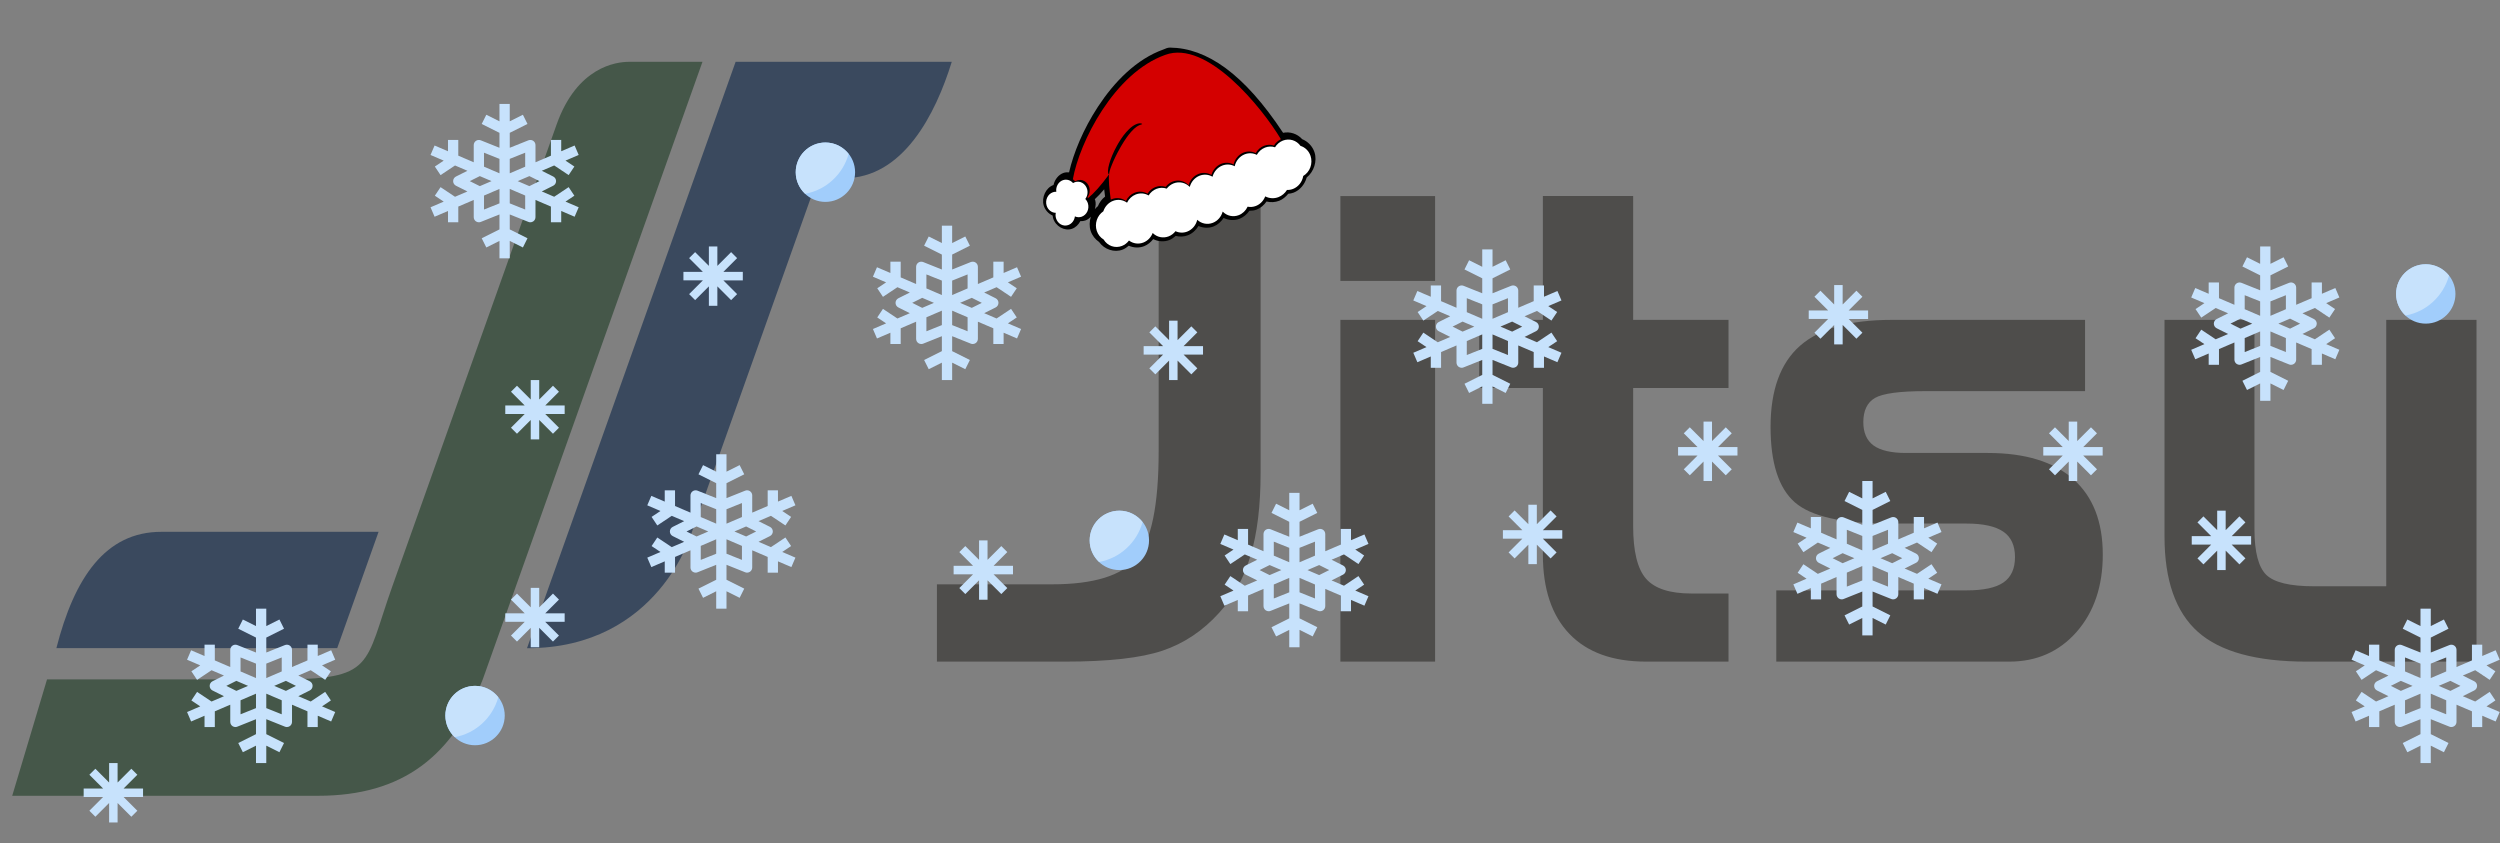 <svg xmlns="http://www.w3.org/2000/svg" width="842" height="284" fill="none" viewBox="0 0 842 284"><rect x="0" y="0" width="842" height="284" fill="#808080" stroke="none"/><g clip-path="url(#clip0)"><path fill="#4E4D4B" d="M315.557 196.799H354.371C368.317 196.799 377.784 193.886 382.772 188.06C387.76 182.235 390.236 170.182 390.236 151.977V66.009H424.572V159.259C424.572 170.328 423.444 179.686 421.149 187.259C418.892 194.833 415.36 201.205 410.59 206.412C405.128 212.456 398.756 216.716 391.51 219.156C384.265 221.595 373.341 222.833 358.777 222.833H315.557V196.799ZM483.34 94.629H451.444V66.046H483.34V94.629ZM483.34 222.833H451.444V107.737H483.34V222.833ZM498.196 107.737H519.642V66.009H550.046V107.737H582.161V130.676H550.046V177.173C550.046 185.694 551.502 191.629 554.415 194.942C557.328 198.256 562.426 199.894 569.671 199.894H582.161V222.833H554.415C543.201 222.833 534.571 219.738 528.599 213.512C522.628 207.285 519.642 198.365 519.642 186.786V130.676H498.196V107.737ZM598.254 198.838H662.338C668.019 198.838 672.169 197.964 674.755 196.18C677.34 194.396 678.651 191.556 678.651 187.623C678.651 183.727 677.34 180.851 674.718 179.067C672.06 177.246 667.946 176.336 662.338 176.336H636.086C620.538 176.336 610.015 173.969 604.517 169.199C599.055 164.429 596.325 155.945 596.325 143.784C596.325 131.404 599.638 122.301 606.229 116.476C612.855 110.65 623.087 107.737 636.96 107.737H702.245V131.732H648.575C639.836 131.732 634.156 132.497 631.498 134.026C628.876 135.555 627.566 138.286 627.566 142.182C627.566 145.751 628.731 148.372 631.024 150.047C633.355 151.722 636.996 152.559 641.948 152.559H669.475C682.074 152.559 691.686 155.509 698.276 161.371C704.904 167.233 708.217 175.717 708.217 186.786C708.217 197.454 705.267 206.12 699.405 212.82C693.543 219.483 685.969 222.833 676.721 222.833H598.254V198.838ZM834.091 222.833H776.816C759.957 222.833 747.759 219.483 740.259 212.82C732.758 206.12 729.007 195.415 729.007 180.705V107.737H759.302V178.266C759.302 185.949 760.649 191.046 763.307 193.631C765.965 196.18 771.281 197.454 779.255 197.454H803.687V107.737H834.091V222.833Z"/><path fill="#3A495E" d="M127.503 179.118H54.301C35.533 179.118 25.051 194.531 18.986 218.3H113.564L114.809 214.799L127.503 179.118ZM275.42 60.026C279.178 60.026 280.473 60.026 284.23 60.026C304.193 60.026 315.088 38.484 320.557 20.82H286.905H247.754L233.807 60.026L191.44 179.118L177.492 218.324C221.995 218.324 233.053 179.118 233.053 179.118L275.42 60.026Z" clipRule="evenodd" fillRule="evenodd"/><path fill="#455749" d="M180.278 179.118L222.645 60.026L236.593 20.82H211.885C207.525 20.82 194.384 22.494 187.492 41.866L181.032 60.026L138.665 179.118L132.146 197.441C122.579 224.335 126.356 228.816 93.904 228.816H15.841L4.113 268.023H107.036C135.883 268.023 152.479 254.488 162.598 228.816L166.33 218.324L180.278 179.118Z" clipRule="evenodd" fillRule="evenodd"/><path fill="#000" d="M394.066 16.031C393.611 16.026 393.224 16.123 392.915 16.227C392.85 16.249 392.786 16.275 392.724 16.305C392.367 16.442 392.045 16.587 391.916 16.632C382.762 19.875 375.296 27.555 369.797 35.939C364.805 43.55 361.52 51.644 360.064 58.041C359.433 57.992 358.791 58.033 358.187 58.24C358.185 58.241 358.184 58.242 358.182 58.242C356.504 58.825 355.229 60.464 354.82 62.311C354.815 62.312 354.809 62.311 354.804 62.313C354.803 62.313 354.803 62.313 354.802 62.313C352.279 63.187 350.716 66.473 351.521 69.21C351.521 69.211 351.521 69.212 351.522 69.212C351.981 70.768 353.152 72.005 354.544 72.611C354.584 72.907 354.606 73.207 354.689 73.493C354.689 73.494 354.69 73.495 354.69 73.497C355.496 76.235 358.524 77.931 361.048 77.057C361.049 77.057 361.05 77.056 361.051 77.056C362.25 76.639 363.234 75.671 363.86 74.488C364.435 74.51 365.014 74.439 365.562 74.251C365.563 74.251 365.564 74.25 365.565 74.25C366.272 74.005 366.875 73.543 367.4 72.985C366.903 74.552 366.835 76.271 367.352 77.829C367.352 77.829 367.353 77.83 367.353 77.831C367.861 79.356 368.893 80.627 370.16 81.495C371.949 84.04 375.312 85.159 378.122 84.062C378.123 84.061 378.125 84.06 378.126 84.06C378.875 83.765 379.546 83.297 380.165 82.755C381.793 83.483 383.674 83.566 385.341 82.914C385.342 82.914 385.343 82.913 385.344 82.913C386.54 82.442 387.583 81.587 388.396 80.53C390.084 81.377 392.085 81.529 393.849 80.842C393.851 80.841 393.852 80.84 393.854 80.839C394.636 80.53 395.332 80.03 395.971 79.453C397.332 79.811 398.792 79.745 400.114 79.227C400.114 79.227 400.115 79.226 400.115 79.226C401.571 78.655 402.8 77.519 403.646 76.122C405.255 76.812 407.093 76.914 408.731 76.273C408.732 76.273 408.733 76.272 408.734 76.272C410.105 75.733 411.271 74.69 412.113 73.406C413.782 74.213 415.737 74.366 417.47 73.691C417.471 73.691 417.473 73.69 417.475 73.689C418.795 73.17 419.955 72.211 420.791 70.993C421.623 70.994 422.454 70.898 423.239 70.593C423.24 70.593 423.242 70.592 423.244 70.591C424.569 70.07 425.727 69.096 426.563 67.872C427.978 68.219 429.483 68.147 430.849 67.614C430.851 67.613 430.853 67.613 430.855 67.612C432.04 67.145 433.046 66.283 433.885 65.262C434.514 65.206 435.138 65.094 435.732 64.863C435.734 64.862 435.736 64.861 435.739 64.861C437.83 64.038 439.46 62.075 440.093 59.782C442.49 57.863 443.719 54.3 442.713 51.264C442.713 51.262 442.712 51.261 442.711 51.259C442.032 49.225 440.455 47.615 438.575 46.874C436.945 45.041 434.468 44.248 432.144 44.728C418.911 24.699 406.359 16.171 394.069 16.031L394.066 16.031ZM427.582 46.829C420.286 46.561 435.025 47.288 427.747 46.837C427.724 46.836 427.701 46.836 427.677 46.835C427.558 46.833 427.439 46.833 427.32 46.837C428.782 46.783 432.523 46.618 427.453 46.83L427.582 46.829ZM412.938 52.885C409.29 52.914 416.727 52.937 413.084 52.886C409.96 52.842 414.004 52.934 413.208 52.889C413.089 52.887 412.969 52.887 412.851 52.89C412.82 52.891 412.789 52.893 412.759 52.895C405.421 53.533 420.164 52.326 412.825 52.89L412.938 52.885ZM411.121 53.204C410.993 53.243 410.866 53.285 410.741 53.331C410.74 53.332 410.739 53.332 410.738 53.333C410.687 53.351 410.637 53.371 410.589 53.395L410.745 53.328C407.263 54.594 414.459 52.103 410.945 53.259C407.842 54.28 412.276 52.884 411.121 53.204L411.121 53.204ZM405.46 56.299L405.59 56.3C398.297 55.954 413.007 56.809 405.73 56.308C405.704 56.306 405.677 56.305 405.65 56.305C405.533 56.303 405.416 56.303 405.299 56.307C406.448 56.29 410.737 56.13 405.46 56.299V56.299ZM396.545 58.887C392.896 58.912 400.33 58.94 396.686 58.888C393.597 58.843 397.47 58.931 396.806 58.891C396.689 58.888 396.572 58.888 396.454 58.892C396.425 58.893 396.396 58.895 396.368 58.897C389.03 59.505 403.777 58.362 396.438 58.892L396.545 58.887ZM391.019 60.727L391.158 60.731C383.872 60.248 398.525 61.323 391.251 60.738C391.217 60.735 391.183 60.733 391.149 60.733C391.035 60.73 390.922 60.731 390.809 60.735C391.684 60.701 393.301 60.641 390.892 60.73C387.238 60.867 394.672 60.661 391.019 60.727V60.727ZM383.927 62.619H384.074C376.785 62.255 391.498 63.164 384.228 62.63C384.2 62.627 384.173 62.626 384.145 62.625C384.027 62.623 383.91 62.623 383.792 62.626C385.417 62.564 388.864 62.424 383.927 62.619V62.619ZM371.889 63.759C371.973 64.552 372.071 65.369 372.188 66.211C371.124 67.024 370.291 68.158 369.771 69.445C369.409 69.753 369.048 70.061 368.751 70.441C369.031 69.427 369.145 68.365 368.846 67.351C368.846 67.35 368.846 67.348 368.845 67.347C368.819 67.259 368.751 67.194 368.72 67.107C369.698 66.208 370.749 65.112 371.889 63.759L371.889 63.759ZM376.326 64.786C369.03 64.551 383.782 65.227 376.504 64.795C376.482 64.793 376.459 64.793 376.437 64.793C376.43 64.792 376.422 64.793 376.415 64.793C376.385 64.79 376.356 64.788 376.326 64.786L376.326 64.786ZM376.203 64.788L376.209 64.794C376.169 64.794 376.129 64.793 376.089 64.795C377.767 64.723 381.085 64.581 376.203 64.789L376.203 64.788Z"/><path fill="#D40000" d="M392.471 18.475C375.212 24.587 363.526 47.959 361.334 60.388C361.627 60.568 361.894 60.796 362.123 61.064C362.32 60.942 362.528 60.843 362.744 60.768C364.465 60.171 366.306 61.202 366.856 63.07C367.194 64.225 366.966 65.487 366.251 66.418C366.335 66.503 366.414 66.591 366.489 66.684C368.342 65.205 370.684 62.633 373.548 58.719C373.509 58.756 373.303 58.678 373.224 58.282C373.171 58.06 373.152 57.797 373.168 57.469C373.198 56.815 373.335 56.092 373.602 55.158C374.106 53.382 374.927 51.353 376.18 49.088C376.334 48.808 376.494 48.526 376.66 48.242C377.797 46.303 378.972 44.757 380.238 43.535C381.035 42.763 381.783 42.231 382.517 41.894C383.904 41.242 384.717 41.653 384.707 41.765C384.692 41.922 383.916 41.941 382.871 42.639C382.262 43.052 381.683 43.587 380.98 44.375C379.864 45.632 378.846 47.095 377.735 48.985C377.574 49.259 377.417 49.532 377.264 49.802C376.003 52.032 375.156 53.824 374.473 55.509C374.107 56.419 373.913 56.952 373.744 57.572C373.663 57.877 373.623 58.047 373.597 58.25C373.577 58.493 373.561 58.707 373.548 58.719C373.297 60.302 373.607 63.791 374.114 67.236C374.233 67.177 374.352 67.122 374.474 67.073C376.072 66.449 377.84 66.671 379.222 67.67C379.836 66.394 380.885 65.404 382.153 64.905C383.59 64.344 385.174 64.464 386.493 65.236C387.125 64.218 388.048 63.438 389.124 63.015C390.246 62.575 391.469 62.549 392.59 62.94C393.2 62.139 394.002 61.527 394.91 61.169C396.81 60.428 398.921 60.892 400.343 62.363C400.813 60.625 402.045 59.217 403.65 58.586C405.095 58.021 406.687 58.146 408.01 58.927C408.483 57.196 409.714 55.796 411.313 55.166C412.685 54.632 414.192 54.718 415.476 55.403C415.891 53.555 417.164 52.037 418.852 51.376C420.191 50.854 421.661 50.922 422.928 51.565C423.559 50.437 424.54 49.569 425.7 49.115C426.789 48.69 427.972 48.653 429.067 49.01C429.638 48.079 430.453 47.343 431.41 46.894C425.022 36.181 406.433 13.304 392.471 18.475Z"/><path fill="#fff" d="M374.838 67.664C375.625 67.357 376.467 67.251 377.293 67.355C378.118 67.459 378.904 67.77 379.586 68.262C380.2 66.985 381.249 65.996 382.516 65.497C383.227 65.219 383.982 65.105 384.731 65.162C385.48 65.219 386.205 65.446 386.856 65.828C387.488 64.81 388.412 64.03 389.487 63.606C390.61 63.167 391.832 63.141 392.954 63.531C393.563 62.731 394.366 62.118 395.273 61.761C396.205 61.398 397.208 61.317 398.169 61.528C399.13 61.739 400.009 62.234 400.706 62.955C400.938 62.098 401.359 61.308 401.934 60.651C402.51 59.994 403.223 59.489 404.014 59.178C404.728 58.899 405.487 58.785 406.239 58.843C406.992 58.902 407.72 59.133 408.373 59.519C408.607 58.666 409.028 57.88 409.603 57.225C410.177 56.571 410.888 56.068 411.677 55.758C412.355 55.494 413.075 55.379 413.791 55.419C414.507 55.46 415.204 55.656 415.84 55.994C416.044 55.085 416.46 54.24 417.05 53.536C417.64 52.833 418.385 52.293 419.216 51.968C419.878 51.709 420.58 51.593 421.28 51.626C421.98 51.658 422.664 51.839 423.291 52.157C423.922 51.028 424.903 50.161 426.063 49.706C427.152 49.282 428.336 49.245 429.431 49.602C430.062 48.57 430.993 47.779 432.08 47.351C433.133 46.939 434.275 46.89 435.341 47.21C436.407 47.53 437.341 48.202 438.008 49.13C438.789 49.37 439.502 49.801 440.09 50.388C440.678 50.975 441.125 51.702 441.395 52.512C441.804 53.746 441.781 55.105 441.329 56.343C440.877 57.581 440.026 58.618 438.928 59.268C438.768 60.244 438.365 61.163 437.761 61.93C437.158 62.697 436.374 63.284 435.493 63.63C434.839 63.884 434.147 64 433.456 63.972C432.766 65.081 431.768 65.925 430.608 66.382C429.883 66.664 429.113 66.789 428.343 66.748C427.574 66.707 426.82 66.501 426.125 66.142C425.845 66.877 425.421 67.544 424.882 68.099C424.343 68.654 423.701 69.084 422.999 69.36C422.099 69.71 421.132 69.797 420.2 69.612C419.592 70.927 418.525 71.949 417.229 72.458C416.298 72.821 415.294 72.902 414.333 72.691C413.373 72.48 412.493 71.985 411.797 71.264C411.565 72.121 411.144 72.911 410.568 73.568C409.993 74.225 409.28 74.73 408.489 75.041C407.597 75.39 406.638 75.48 405.713 75.302C404.787 75.124 403.93 74.684 403.232 74.029C403.02 74.926 402.603 75.757 402.016 76.45C401.43 77.142 400.693 77.673 399.871 77.995C398.573 78.503 397.15 78.456 395.907 77.865C395.3 78.652 394.505 79.255 393.608 79.609C392.688 79.968 391.696 80.051 390.745 79.849C389.794 79.647 388.921 79.167 388.223 78.465C387.943 79.2 387.52 79.867 386.981 80.421C386.442 80.976 385.8 81.406 385.098 81.682C384.289 81.999 383.423 82.103 382.576 81.985C381.729 81.867 380.927 81.531 380.24 81.007C379.626 81.833 378.808 82.464 377.88 82.83C376.757 83.269 375.534 83.294 374.412 82.902C373.29 82.51 372.336 81.723 371.706 80.671C370.627 80.031 369.808 79 369.396 77.763C369.003 76.579 369.008 75.279 369.41 74.079C369.811 72.879 370.586 71.852 371.605 71.166C371.864 70.368 372.289 69.638 372.849 69.032C373.409 68.425 374.089 67.958 374.838 67.664V67.664Z"/><path fill="#fff" d="M358 60.68C358.593 60.476 359.227 60.459 359.829 60.632C360.43 60.804 360.974 61.16 361.396 61.656C361.592 61.534 361.8 61.434 362.016 61.359C362.426 61.217 362.857 61.164 363.285 61.203C363.713 61.242 364.13 61.372 364.512 61.586C364.894 61.8 365.233 62.093 365.511 62.45C365.788 62.806 365.998 63.218 366.129 63.662C366.295 64.23 366.327 64.835 366.221 65.42C366.116 66.005 365.876 66.552 365.524 67.01C365.937 67.426 366.245 67.95 366.417 68.532C366.548 68.976 366.596 69.444 366.56 69.908C366.525 70.373 366.405 70.825 366.208 71.24C366.011 71.654 365.74 72.022 365.412 72.323C365.084 72.624 364.704 72.852 364.295 72.994C363.549 73.251 362.743 73.209 362.024 72.876C361.944 73.545 361.69 74.175 361.293 74.693C360.895 75.211 360.369 75.596 359.778 75.802C358.951 76.088 358.053 76.006 357.282 75.575C356.511 75.143 355.929 74.396 355.665 73.499C355.493 72.91 355.466 72.283 355.586 71.679C354.897 71.674 354.228 71.432 353.673 70.989C353.118 70.546 352.706 69.925 352.496 69.213C352.232 68.316 352.307 67.342 352.705 66.505C353.103 65.668 353.791 65.037 354.618 64.751C354.987 64.624 355.374 64.569 355.761 64.589C355.645 63.755 355.807 62.904 356.218 62.187C356.628 61.471 357.26 60.937 358 60.68V60.68Z"/><g clip-path="url(#clip1)"><path fill="#C7E2FC" d="M387.096 124.06L389.117 126.081L393.75 121.447V127.999H396.606V121.449L401.237 126.081L403.259 124.06L398.627 119.429H405.177L405.179 116.571H398.626L403.259 111.939L401.237 109.917L396.606 114.55V108H393.75V114.551L389.117 109.917L387.096 111.939L391.727 116.571H385.179L385.177 119.427H391.727L387.096 124.06Z"/></g><g clip-path="url(#clip2)"><path fill="#C7E2FC" d="M232.096 99.06L234.117 101.081L238.75 96.447V102.999H241.606V96.449L246.237 101.081L248.259 99.06L243.627 94.429H250.177L250.179 91.571H243.626L248.259 86.939L246.237 84.917L241.606 89.55V83H238.75V89.551L234.117 84.917L232.096 86.939L236.727 91.571H230.179L230.177 94.427H236.727L232.096 99.06Z"/></g><g clip-path="url(#clip3)"><path fill="#C7E2FC" d="M172.096 144.06L174.117 146.081L178.75 141.447V147.999H181.606V141.449L186.237 146.081L188.259 144.06L183.627 139.429H190.177L190.179 136.571H183.626L188.259 131.939L186.237 129.917L181.606 134.55V128H178.75V134.551L174.117 129.917L172.096 131.939L176.727 136.571H170.179L170.177 139.427H176.727L172.096 144.06Z"/></g><g clip-path="url(#clip4)"><path fill="#C7E2FC" d="M740.096 188.06L742.117 190.081L746.75 185.447V191.999H749.606V185.449L754.237 190.081L756.259 188.06L751.627 183.429H758.177L758.179 180.571H751.626L756.259 175.939L754.237 173.917L749.606 178.55V172H746.75V178.551L742.117 173.917L740.096 175.939L744.727 180.571H738.179L738.177 183.427H744.727L740.096 188.06Z"/></g><g clip-path="url(#clip5)"><path fill="#C7E2FC" d="M567.096 158.06L569.117 160.081L573.75 155.447V161.999H576.606V155.449L581.237 160.081L583.259 158.06L578.627 153.429H585.177L585.179 150.571H578.626L583.259 145.939L581.237 143.917L576.606 148.55V142H573.75V148.551L569.117 143.917L567.096 145.939L571.727 150.571H565.179L565.177 153.427H571.727L567.096 158.06Z"/></g><g clip-path="url(#clip6)"><path fill="#C7E2FC" d="M690.096 158.06L692.117 160.081L696.75 155.447V161.999H699.606V155.449L704.237 160.081L706.259 158.06L701.627 153.429H708.177L708.179 150.571H701.626L706.259 145.939L704.237 143.917L699.606 148.55V142H696.75V148.551L692.117 143.917L690.096 145.939L694.727 150.571H688.179L688.177 153.427H694.727L690.096 158.06Z"/></g><g clip-path="url(#clip7)"><path fill="#C7E2FC" d="M508.096 186.06L510.117 188.081L514.75 183.447V189.999H517.606V183.449L522.237 188.081L524.259 186.06L519.627 181.429H526.177L526.179 178.571H519.626L524.259 173.939L522.237 171.917L517.606 176.55V170H514.75V176.551L510.117 171.917L508.096 173.939L512.727 178.571H506.179L506.177 181.427H512.727L508.096 186.06Z"/></g><g clip-path="url(#clip8)"><path fill="#C7E2FC" d="M323.096 198.06L325.117 200.081L329.75 195.447V201.999H332.606V195.449L337.237 200.081L339.259 198.06L334.627 193.429H341.177L341.179 190.571H334.626L339.259 185.939L337.237 183.917L332.606 188.55V182H329.75V188.551L325.117 183.917L323.096 185.939L327.727 190.571H321.179L321.177 193.427H327.727L323.096 198.06Z"/></g><g clip-path="url(#clip9)"><path fill="#C7E2FC" d="M30.096 273.06L32.117 275.081L36.75 270.447V276.999H39.606V270.449L44.237 275.081L46.259 273.06L41.627 268.429H48.177L48.179 265.571H41.626L46.259 260.939L44.237 258.917L39.606 263.55V257H36.75V263.551L32.117 258.917L30.096 260.939L34.727 265.571H28.179L28.177 268.427H34.727L30.096 273.06Z"/></g><g clip-path="url(#clip10)"><path fill="#C7E2FC" d="M611.096 112.06L613.117 114.081L617.75 109.447V115.999H620.606V109.449L625.237 114.081L627.259 112.06L622.627 107.429H629.177L629.179 104.571H622.626L627.259 99.939L625.237 97.917L620.606 102.55V96H617.75V102.551L613.117 97.917L611.096 99.939L615.727 104.571H609.179L609.177 107.427H615.727L611.096 112.06Z"/></g><path fill="#C7E2FC" d="M193.447 65.91L191.522 63.024L186.652 66.27L182.469 64.478L186.328 62.549C186.913 62.256 187.286 61.654 187.284 60.997C187.284 60.342 186.913 59.741 186.326 59.448L182.469 57.519L186.652 55.726L191.522 58.973L193.447 56.087L190.456 54.093L194.901 52.188L193.535 49.002L189.019 50.938V47.134H185.553V52.428L180.353 54.657L180.351 48.865C180.351 48.29 180.067 47.753 179.592 47.43C179.117 47.109 178.515 47.045 177.974 47.255L171.686 49.77V44.735L177.659 41.748L176.109 38.647L171.684 40.859V35H168.219V40.862L163.79 38.649L162.24 41.75L168.219 44.738V49.774L161.927 47.257C161.389 47.045 160.786 47.109 160.309 47.432C159.834 47.754 159.55 48.292 159.55 48.867V54.657L154.35 52.428V47.134H150.883V50.944L146.366 49.008L145 52.194L149.446 54.099L146.456 56.092L148.38 58.978L153.251 55.731L157.432 57.524L153.575 59.453C152.987 59.746 152.617 60.347 152.617 61.003C152.615 61.66 152.987 62.259 153.573 62.554L157.432 64.483L153.249 66.276L148.38 63.029L146.456 65.913L149.446 67.907L145.002 69.812L146.368 72.998L150.885 71.061V74.868H154.352V69.571L159.552 67.342V73.135C159.552 73.71 159.836 74.247 160.311 74.57C160.601 74.766 160.942 74.868 161.283 74.868C161.5 74.868 161.719 74.826 161.927 74.743L168.219 72.226V77.262L162.242 80.25L163.792 83.351L168.219 81.138V87H171.684V81.138L176.109 83.35L177.659 80.248L171.686 77.262V72.226L177.974 74.742C178.181 74.826 178.399 74.868 178.616 74.868C178.957 74.868 179.299 74.766 179.59 74.57C180.065 74.247 180.349 73.71 180.349 73.135L180.351 67.343L185.551 69.573V74.868H189.018V71.058L193.533 72.994L194.899 69.808L190.456 67.903L193.447 65.91ZM181.675 61.001L178.295 62.691L174.352 61.001L178.295 59.311L181.675 61.001ZM176.884 51.426L176.886 56.14L171.684 58.37V53.506L176.884 51.426ZM163.015 51.426L168.219 53.507V58.371L163.015 56.14V51.426ZM158.224 61.001L161.604 59.311L165.548 61.001L161.604 62.691L158.224 61.001ZM163.015 70.574V65.858L168.219 63.627V68.493L163.015 70.574ZM176.884 70.574L171.684 68.494V63.629L176.886 65.858L176.884 70.574Z"/><path fill="#C7E2FC" d="M652.447 192.91L650.522 190.024L645.652 193.27L641.469 191.478L645.328 189.549C645.913 189.256 646.286 188.654 646.284 187.997C646.284 187.342 645.913 186.741 645.326 186.448L641.469 184.518L645.652 182.726L650.522 185.973L652.447 183.087L649.456 181.093L653.901 179.188L652.535 176.002L648.019 177.939V174.134H644.553V179.428L639.353 181.657L639.351 175.865C639.351 175.29 639.067 174.753 638.592 174.43C638.117 174.109 637.515 174.045 636.974 174.255L630.686 176.77V171.735L636.659 168.748L635.109 165.647L630.684 167.859V162H627.219V167.862L622.79 165.649L621.24 168.75L627.219 171.738V176.774L620.927 174.257C620.389 174.045 619.786 174.109 619.309 174.432C618.834 174.754 618.55 175.292 618.55 175.867V181.657L613.35 179.428V174.134H609.883V177.944L605.366 176.008L604 179.194L608.446 181.099L605.456 183.092L607.38 185.978L612.251 182.731L616.432 184.524L612.575 186.453C611.987 186.746 611.617 187.347 611.617 188.003C611.615 188.66 611.987 189.259 612.573 189.554L616.432 191.483L612.249 193.276L607.38 190.029L605.456 192.913L608.446 194.907L604.002 196.812L605.368 199.998L609.885 198.061V201.868H613.352V196.571L618.552 194.342V200.135C618.552 200.71 618.836 201.247 619.311 201.57C619.601 201.766 619.942 201.868 620.283 201.868C620.5 201.868 620.719 201.826 620.927 201.743L627.219 199.226V204.262L621.242 207.25L622.792 210.351L627.219 208.138V214H630.684V208.138L635.109 210.349L636.659 207.248L630.686 204.262V199.226L636.974 201.741C637.181 201.826 637.399 201.868 637.616 201.868C637.957 201.868 638.299 201.766 638.59 201.57C639.065 201.247 639.349 200.71 639.349 200.135L639.351 194.343L644.551 196.572V201.868H648.018V198.058L652.533 199.994L653.899 196.808L649.456 194.903L652.447 192.91ZM640.675 188.001L637.295 189.691L633.352 188.001L637.295 186.311L640.675 188.001ZM635.884 178.426L635.886 183.14L630.684 185.37V180.506L635.884 178.426ZM622.015 178.426L627.219 180.507V185.371L622.015 183.14V178.426ZM617.224 188.001L620.604 186.311L624.548 188.001L620.604 189.691L617.224 188.001ZM622.015 197.574V192.858L627.219 190.627V195.493L622.015 197.574ZM635.884 197.574L630.684 195.494V190.629L635.886 192.858L635.884 197.574Z"/><path fill="#C7E2FC" d="M524.447 114.91L522.522 112.024L517.652 115.27L513.469 113.478L517.328 111.549C517.913 111.256 518.286 110.654 518.284 109.997C518.284 109.342 517.913 108.741 517.326 108.448L513.469 106.518L517.652 104.726L522.522 107.973L524.447 105.087L521.456 103.093L525.901 101.188L524.535 98.002L520.019 99.939V96.134H516.553V101.428L511.353 103.657L511.351 97.865C511.351 97.29 511.067 96.753 510.592 96.43C510.117 96.109 509.515 96.045 508.974 96.255L502.686 98.77V93.735L508.659 90.748L507.109 87.647L502.684 89.859V84H499.219V89.862L494.79 87.649L493.24 90.75L499.219 93.738V98.774L492.927 96.257C492.389 96.045 491.786 96.109 491.309 96.432C490.834 96.754 490.55 97.292 490.55 97.867V103.657L485.35 101.428V96.134H481.883V99.944L477.366 98.007L476 101.194L480.446 103.099L477.456 105.092L479.38 107.978L484.251 104.731L488.432 106.524L484.575 108.453C483.987 108.746 483.617 109.347 483.617 110.003C483.615 110.66 483.987 111.259 484.573 111.554L488.432 113.483L484.249 115.276L479.38 112.029L477.456 114.913L480.446 116.907L476.002 118.812L477.368 121.998L481.885 120.061V123.868H485.352V118.571L490.552 116.342V122.135C490.552 122.71 490.836 123.247 491.311 123.57C491.601 123.766 491.942 123.868 492.283 123.868C492.5 123.868 492.719 123.826 492.927 123.743L499.219 121.226V126.262L493.242 129.25L494.792 132.351L499.219 130.138V136H502.684V130.138L507.109 132.349L508.659 129.248L502.686 126.262V121.226L508.974 123.741C509.181 123.826 509.399 123.868 509.616 123.868C509.957 123.868 510.299 123.766 510.59 123.57C511.065 123.247 511.349 122.71 511.349 122.135L511.351 116.343L516.551 118.572V123.868H520.018V120.058L524.533 121.994L525.899 118.808L521.456 116.903L524.447 114.91ZM512.675 110.001L509.295 111.691L505.352 110.001L509.295 108.311L512.675 110.001ZM507.884 100.426L507.886 105.14L502.684 107.37V102.506L507.884 100.426ZM494.015 100.426L499.219 102.507V107.371L494.015 105.14V100.426ZM489.224 110.001L492.604 108.311L496.548 110.001L492.604 111.691L489.224 110.001ZM494.015 119.574V114.858L499.219 112.627V117.493L494.015 119.574ZM507.884 119.574L502.684 117.494V112.629L507.886 114.858L507.884 119.574Z"/><path fill="#C7E2FC" d="M459.447 196.91L457.522 194.024L452.652 197.27L448.469 195.478L452.328 193.549C452.913 193.256 453.286 192.654 453.284 191.997C453.284 191.342 452.913 190.741 452.326 190.448L448.469 188.518L452.652 186.726L457.522 189.973L459.447 187.087L456.456 185.093L460.901 183.188L459.535 180.002L455.019 181.939V178.134H451.553V183.428L446.353 185.657L446.351 179.865C446.351 179.29 446.067 178.753 445.592 178.43C445.117 178.109 444.515 178.045 443.974 178.255L437.686 180.77V175.735L443.659 172.748L442.109 169.647L437.684 171.859V166H434.219V171.862L429.79 169.649L428.24 172.75L434.219 175.738V180.774L427.927 178.257C427.389 178.045 426.786 178.109 426.309 178.432C425.834 178.754 425.55 179.292 425.55 179.867V185.657L420.35 183.428V178.134H416.883V181.944L412.366 180.008L411 183.194L415.446 185.099L412.456 187.092L414.38 189.978L419.251 186.731L423.432 188.524L419.575 190.453C418.987 190.746 418.617 191.347 418.617 192.003C418.615 192.66 418.987 193.259 419.573 193.554L423.432 195.483L419.249 197.276L414.38 194.029L412.456 196.913L415.446 198.907L411.002 200.812L412.368 203.998L416.885 202.061V205.868H420.352V200.571L425.552 198.342V204.135C425.552 204.71 425.836 205.247 426.311 205.57C426.601 205.766 426.942 205.868 427.283 205.868C427.5 205.868 427.719 205.826 427.927 205.743L434.219 203.226V208.262L428.242 211.25L429.792 214.351L434.219 212.138V218H437.684V212.138L442.109 214.349L443.659 211.248L437.686 208.262V203.226L443.974 205.741C444.181 205.826 444.399 205.868 444.616 205.868C444.957 205.868 445.299 205.766 445.59 205.57C446.065 205.247 446.349 204.71 446.349 204.135L446.351 198.343L451.551 200.572V205.868H455.018V202.058L459.533 203.994L460.899 200.808L456.456 198.903L459.447 196.91ZM447.675 192.001L444.295 193.691L440.352 192.001L444.295 190.311L447.675 192.001ZM442.884 182.426L442.886 187.14L437.684 189.37V184.506L442.884 182.426ZM429.015 182.426L434.219 184.507V189.371L429.015 187.14V182.426ZM424.224 192.001L427.604 190.311L431.548 192.001L427.604 193.691L424.224 192.001ZM429.015 201.574V196.858L434.219 194.627V199.493L429.015 201.574ZM442.884 201.574L437.684 199.494V194.629L442.886 196.858L442.884 201.574Z"/><path fill="#C7E2FC" d="M111.447 235.91L109.522 233.024L104.652 236.27L100.469 234.478L104.328 232.549C104.913 232.256 105.286 231.654 105.284 230.997C105.284 230.342 104.913 229.741 104.326 229.448L100.469 227.518L104.652 225.726L109.522 228.973L111.447 226.087L108.456 224.093L112.901 222.188L111.535 219.002L107.019 220.939V217.134H103.553V222.428L98.353 224.657L98.351 218.865C98.351 218.29 98.067 217.753 97.592 217.43C97.117 217.109 96.515 217.045 95.974 217.255L89.686 219.77V214.735L95.659 211.748L94.109 208.647L89.684 210.859V205H86.219V210.862L81.79 208.649L80.24 211.75L86.219 214.738V219.774L79.927 217.257C79.389 217.045 78.786 217.109 78.309 217.432C77.834 217.754 77.55 218.292 77.55 218.867V224.657L72.35 222.428V217.134H68.883V220.944L64.366 219.008L63 222.194L67.446 224.099L64.456 226.092L66.38 228.978L71.251 225.731L75.432 227.524L71.575 229.453C70.987 229.746 70.617 230.347 70.617 231.003C70.615 231.66 70.987 232.259 71.573 232.554L75.432 234.483L71.249 236.276L66.38 233.029L64.456 235.913L67.446 237.907L63.002 239.812L64.368 242.998L68.885 241.061V244.868H72.352V239.571L77.552 237.342V243.135C77.552 243.71 77.836 244.247 78.311 244.57C78.6 244.766 78.942 244.868 79.284 244.868C79.5 244.868 79.719 244.826 79.927 244.743L86.219 242.226V247.262L80.242 250.25L81.792 253.351L86.219 251.138V257H89.684V251.138L94.109 253.349L95.659 250.248L89.686 247.262V242.226L95.974 244.741C96.181 244.826 96.399 244.868 96.616 244.868C96.957 244.868 97.299 244.766 97.59 244.57C98.065 244.247 98.349 243.71 98.349 243.135L98.351 237.343L103.551 239.572V244.868H107.018V241.058L111.533 242.994L112.899 239.808L108.456 237.903L111.447 235.91ZM99.675 231.001L96.295 232.691L92.352 231.001L96.295 229.311L99.675 231.001ZM94.884 221.426L94.886 226.14L89.684 228.37V223.506L94.884 221.426ZM81.015 221.426L86.219 223.507V228.371L81.015 226.14V221.426ZM76.224 231.001L79.604 229.311L83.548 231.001L79.604 232.691L76.224 231.001ZM81.015 240.574V235.858L86.219 233.627V238.493L81.015 240.574ZM94.884 240.574L89.684 238.494V233.629L94.886 235.858L94.884 240.574Z"/><path fill="#C7E2FC" d="M266.447 183.91L264.522 181.024L259.652 184.27L255.469 182.478L259.328 180.549C259.913 180.256 260.286 179.654 260.284 178.997C260.284 178.342 259.913 177.741 259.326 177.448L255.469 175.518L259.652 173.726L264.522 176.973L266.447 174.087L263.456 172.093L267.901 170.188L266.535 167.002L262.019 168.939V165.134H258.553V170.428L253.353 172.657L253.351 166.865C253.351 166.29 253.067 165.753 252.592 165.43C252.117 165.109 251.515 165.045 250.974 165.255L244.686 167.77V162.735L250.659 159.748L249.109 156.647L244.684 158.859V153H241.219V158.862L236.79 156.649L235.24 159.75L241.219 162.738V167.774L234.927 165.257C234.389 165.045 233.786 165.109 233.309 165.432C232.834 165.754 232.55 166.292 232.55 166.867V172.657L227.35 170.428V165.134H223.883V168.944L219.366 167.008L218 170.194L222.446 172.099L219.456 174.092L221.38 176.978L226.251 173.731L230.432 175.524L226.575 177.453C225.987 177.746 225.617 178.347 225.617 179.003C225.615 179.66 225.987 180.259 226.573 180.554L230.432 182.483L226.249 184.276L221.38 181.029L219.456 183.913L222.446 185.907L218.002 187.812L219.368 190.998L223.885 189.061V192.868H227.352V187.571L232.552 185.342V191.135C232.552 191.71 232.836 192.247 233.311 192.57C233.601 192.766 233.942 192.868 234.283 192.868C234.5 192.868 234.719 192.826 234.927 192.743L241.219 190.226V195.262L235.242 198.25L236.792 201.351L241.219 199.138V205H244.684V199.138L249.109 201.349L250.659 198.248L244.686 195.262V190.226L250.974 192.741C251.181 192.826 251.399 192.868 251.616 192.868C251.957 192.868 252.299 192.766 252.59 192.57C253.065 192.247 253.349 191.71 253.349 191.135L253.351 185.343L258.551 187.572V192.868H262.018V189.058L266.533 190.994L267.899 187.808L263.456 185.903L266.447 183.91ZM254.675 179.001L251.295 180.691L247.352 179.001L251.295 177.311L254.675 179.001ZM249.884 169.426L249.886 174.14L244.684 176.37V171.506L249.884 169.426ZM236.015 169.426L241.219 171.507V176.371L236.015 174.14V169.426ZM231.224 179.001L234.604 177.311L238.548 179.001L234.604 180.691L231.224 179.001ZM236.015 188.574V183.858L241.219 181.627V186.493L236.015 188.574ZM249.884 188.574L244.684 186.494V181.629L249.886 183.858L249.884 188.574Z"/><path fill="#C7E2FC" d="M840.447 235.91L838.522 233.024L833.652 236.27L829.469 234.478L833.328 232.549C833.913 232.256 834.286 231.654 834.284 230.997C834.284 230.342 833.913 229.741 833.326 229.448L829.469 227.518L833.652 225.726L838.522 228.973L840.447 226.087L837.456 224.093L841.901 222.188L840.535 219.002L836.019 220.939V217.134H832.553V222.428L827.353 224.657L827.351 218.865C827.351 218.29 827.067 217.753 826.592 217.43C826.117 217.109 825.515 217.045 824.974 217.255L818.686 219.77V214.735L824.659 211.748L823.109 208.647L818.684 210.859V205H815.219V210.862L810.79 208.649L809.24 211.75L815.219 214.738V219.774L808.927 217.257C808.389 217.045 807.786 217.109 807.309 217.432C806.834 217.754 806.55 218.292 806.55 218.867V224.657L801.35 222.428V217.134H797.883V220.944L793.366 219.008L792 222.194L796.446 224.099L793.456 226.092L795.38 228.978L800.251 225.731L804.432 227.524L800.575 229.453C799.987 229.746 799.617 230.347 799.617 231.003C799.615 231.66 799.987 232.259 800.573 232.554L804.432 234.483L800.249 236.276L795.38 233.029L793.456 235.913L796.446 237.907L792.002 239.812L793.368 242.998L797.885 241.061V244.868H801.352V239.571L806.552 237.342V243.135C806.552 243.71 806.836 244.247 807.311 244.57C807.601 244.766 807.942 244.868 808.283 244.868C808.5 244.868 808.719 244.826 808.927 244.743L815.219 242.226V247.262L809.242 250.25L810.792 253.351L815.219 251.138V257H818.684V251.138L823.109 253.349L824.659 250.248L818.686 247.262V242.226L824.974 244.741C825.181 244.826 825.399 244.868 825.616 244.868C825.957 244.868 826.299 244.766 826.59 244.57C827.065 244.247 827.349 243.71 827.349 243.135L827.351 237.343L832.551 239.572V244.868H836.018V241.058L840.533 242.994L841.899 239.808L837.456 237.903L840.447 235.91ZM828.675 231.001L825.295 232.691L821.352 231.001L825.295 229.311L828.675 231.001ZM823.884 221.426L823.886 226.14L818.684 228.37V223.506L823.884 221.426ZM810.015 221.426L815.219 223.507V228.371L810.015 226.14V221.426ZM805.224 231.001L808.604 229.311L812.548 231.001L808.604 232.691L805.224 231.001ZM810.015 240.574V235.858L815.219 233.627V238.493L810.015 240.574ZM823.884 240.574L818.684 238.494V233.629L823.886 235.858L823.884 240.574Z"/><path fill="#C7E2FC" d="M342.447 106.91L340.522 104.024L335.652 107.27L331.469 105.478L335.328 103.549C335.913 103.256 336.286 102.654 336.284 101.997C336.284 101.342 335.913 100.741 335.326 100.448L331.469 98.519L335.652 96.726L340.522 99.973L342.447 97.087L339.456 95.093L343.901 93.188L342.535 90.002L338.019 91.939V88.134H334.553V93.427L329.353 95.657L329.351 89.865C329.351 89.29 329.067 88.753 328.592 88.43C328.117 88.109 327.515 88.045 326.974 88.255L320.686 90.77V85.735L326.659 82.748L325.109 79.647L320.684 81.859V76H317.219V81.862L312.79 79.649L311.24 82.75L317.219 85.738V90.774L310.927 88.257C310.389 88.045 309.786 88.109 309.309 88.432C308.834 88.754 308.55 89.292 308.55 89.867V95.657L303.35 93.427V88.134H299.883V91.944L295.366 90.007L294 93.194L298.446 95.099L295.456 97.092L297.38 99.978L302.251 96.731L306.432 98.524L302.575 100.453C301.987 100.746 301.617 101.347 301.617 102.003C301.615 102.66 301.987 103.259 302.573 103.554L306.432 105.483L302.249 107.276L297.38 104.029L295.456 106.913L298.446 108.907L294.002 110.812L295.368 113.998L299.885 112.061V115.868H303.352V110.571L308.552 108.342V114.135C308.552 114.71 308.836 115.247 309.311 115.57C309.601 115.766 309.942 115.868 310.283 115.868C310.5 115.868 310.719 115.826 310.927 115.743L317.219 113.226V118.262L311.242 121.25L312.792 124.351L317.219 122.138V128H320.684V122.138L325.109 124.349L326.659 121.248L320.686 118.262V113.226L326.974 115.741C327.181 115.826 327.399 115.868 327.616 115.868C327.957 115.868 328.299 115.766 328.59 115.57C329.065 115.247 329.349 114.71 329.349 114.135L329.351 108.343L334.551 110.572V115.868H338.018V112.058L342.533 113.994L343.899 110.808L339.456 108.903L342.447 106.91ZM330.675 102.001L327.295 103.691L323.352 102.001L327.295 100.311L330.675 102.001ZM325.884 92.426L325.886 97.14L320.684 99.37V94.506L325.884 92.426ZM312.015 92.426L317.219 94.507V99.371L312.015 97.14V92.426ZM307.224 102.001L310.604 100.311L314.548 102.001L310.604 103.691L307.224 102.001ZM312.015 111.574V106.858L317.219 104.627V109.493L312.015 111.574ZM325.884 111.574L320.684 109.494V104.629L325.886 106.858L325.884 111.574Z"/><path fill="#C7E2FC" d="M786.447 113.91L784.522 111.024L779.652 114.27L775.469 112.478L779.328 110.549C779.913 110.256 780.286 109.654 780.284 108.997C780.284 108.342 779.913 107.741 779.326 107.448L775.469 105.518L779.652 103.726L784.522 106.973L786.447 104.087L783.456 102.093L787.901 100.188L786.535 97.002L782.019 98.939V95.134H778.553V100.428L773.353 102.657L773.351 96.865C773.351 96.29 773.067 95.753 772.592 95.43C772.117 95.109 771.515 95.045 770.974 95.255L764.686 97.77V92.735L770.659 89.748L769.109 86.647L764.684 88.859V83H761.219V88.862L756.79 86.649L755.24 89.75L761.219 92.738V97.774L754.927 95.257C754.389 95.045 753.786 95.109 753.309 95.432C752.834 95.754 752.55 96.292 752.55 96.867V102.657L747.35 100.428V95.134H743.883V98.944L739.366 97.007L738 100.194L742.446 102.099L739.456 104.092L741.38 106.978L746.251 103.731L750.432 105.524L746.575 107.453C745.987 107.746 745.617 108.347 745.617 109.003C745.615 109.66 745.987 110.259 746.573 110.554L750.432 112.483L746.249 114.276L741.38 111.029L739.456 113.913L742.446 115.907L738.002 117.812L739.368 120.998L743.885 119.061V122.868H747.352V117.571L752.552 115.342V121.135C752.552 121.71 752.836 122.247 753.311 122.57C753.601 122.766 753.942 122.868 754.283 122.868C754.5 122.868 754.719 122.826 754.927 122.743L761.219 120.226V125.262L755.242 128.25L756.792 131.351L761.219 129.138V135H764.684V129.138L769.109 131.349L770.659 128.248L764.686 125.262V120.226L770.974 122.741C771.181 122.826 771.399 122.868 771.616 122.868C771.957 122.868 772.299 122.766 772.59 122.57C773.065 122.247 773.349 121.71 773.349 121.135L773.351 115.343L778.551 117.572V122.868H782.018V119.058L786.533 120.994L787.899 117.808L783.456 115.903L786.447 113.91ZM774.675 109.001L771.295 110.691L767.352 109.001L771.295 107.311L774.675 109.001ZM769.884 99.426L769.886 104.14L764.684 106.37V101.506L769.884 99.426ZM756.015 99.426L761.219 101.507V106.371L756.015 104.14V99.426ZM751.224 109.001L754.604 107.311L758.548 109.001L754.604 110.691L751.224 109.001ZM756.015 118.574V113.858L761.219 111.627V116.493L756.015 118.574ZM769.884 118.574L764.684 116.494V111.629L769.886 113.858L769.884 118.574Z"/><path fill="#A1CDFB" d="M169.995 241C169.995 235.485 165.515 231 160 231C154.48 231 150 235.485 150 241C150 246.515 154.48 251 160 251C165.515 250.995 169.995 246.51 169.995 241Z"/><path fill="#C7E2FC" d="M167.825 234.85C165.995 232.525 163.185 231 160 231C154.48 231 150 235.485 150 241C150 243.875 151.235 246.445 153.18 248.27C160.27 246.975 165.905 241.705 167.825 234.85Z"/><path fill="#A1CDFB" d="M287.995 58C287.995 52.485 283.515 48 278 48C272.48 48 268 52.485 268 58C268 63.515 272.48 68 278 68C283.515 67.995 287.995 63.51 287.995 58Z"/><path fill="#C7E2FC" d="M285.825 51.85C283.995 49.525 281.185 48 278 48C272.48 48 268 52.485 268 58C268 60.875 269.235 63.445 271.18 65.27C278.27 63.975 283.905 58.705 285.825 51.85Z"/><path fill="#A1CDFB" d="M386.995 182C386.995 176.485 382.515 172 377 172C371.48 172 367 176.485 367 182C367 187.515 371.48 192 377 192C382.515 191.995 386.995 187.51 386.995 182Z"/><path fill="#C7E2FC" d="M384.825 175.85C382.995 173.525 380.185 172 377 172C371.48 172 367 176.485 367 182C367 184.875 368.235 187.445 370.18 189.27C377.27 187.975 382.905 182.705 384.825 175.85Z"/><path fill="#A1CDFB" d="M826.995 99C826.995 93.485 822.515 89 817 89C811.48 89 807 93.485 807 99C807 104.515 811.48 109 817 109C822.515 108.995 826.995 104.51 826.995 99Z"/><path fill="#C7E2FC" d="M824.825 92.85C822.995 90.525 820.185 89 817 89C811.48 89 807 93.485 807 99C807 101.875 808.235 104.445 810.18 106.27C817.27 104.975 822.905 99.705 824.825 92.85Z"/><g clip-path="url(#clip11)"><path fill="#C7E2FC" d="M172.096 214.06L174.117 216.081L178.75 211.447V217.999H181.606V211.449L186.237 216.081L188.259 214.06L183.627 209.429H190.177L190.179 206.571H183.626L188.259 201.939L186.237 199.917L181.606 204.55V198H178.75V204.551L174.117 199.917L172.096 201.939L176.727 206.571H170.179L170.177 209.427H176.727L172.096 214.06Z"/></g></g><defs><clipPath id="clip0"><rect width="841.89" height="283.465" fill="#fff"/></clipPath><clipPath id="clip1"><rect width="20.179" height="20" fill="#fff" transform="translate(385 108)"/></clipPath><clipPath id="clip2"><rect width="20.179" height="20" fill="#fff" transform="translate(230 83)"/></clipPath><clipPath id="clip3"><rect width="20.179" height="20" fill="#fff" transform="translate(170 128)"/></clipPath><clipPath id="clip4"><rect width="20.179" height="20" fill="#fff" transform="translate(738 172)"/></clipPath><clipPath id="clip5"><rect width="20.179" height="20" fill="#fff" transform="translate(565 142)"/></clipPath><clipPath id="clip6"><rect width="20.179" height="20" fill="#fff" transform="translate(688 142)"/></clipPath><clipPath id="clip7"><rect width="20.179" height="20" fill="#fff" transform="translate(506 170)"/></clipPath><clipPath id="clip8"><rect width="20.179" height="20" fill="#fff" transform="translate(321 182)"/></clipPath><clipPath id="clip9"><rect width="20.179" height="20" fill="#fff" transform="translate(28 257)"/></clipPath><clipPath id="clip10"><rect width="20.179" height="20" fill="#fff" transform="translate(609 96)"/></clipPath><clipPath id="clip11"><rect width="20.179" height="20" fill="#fff" transform="translate(170 198)"/></clipPath></defs></svg>